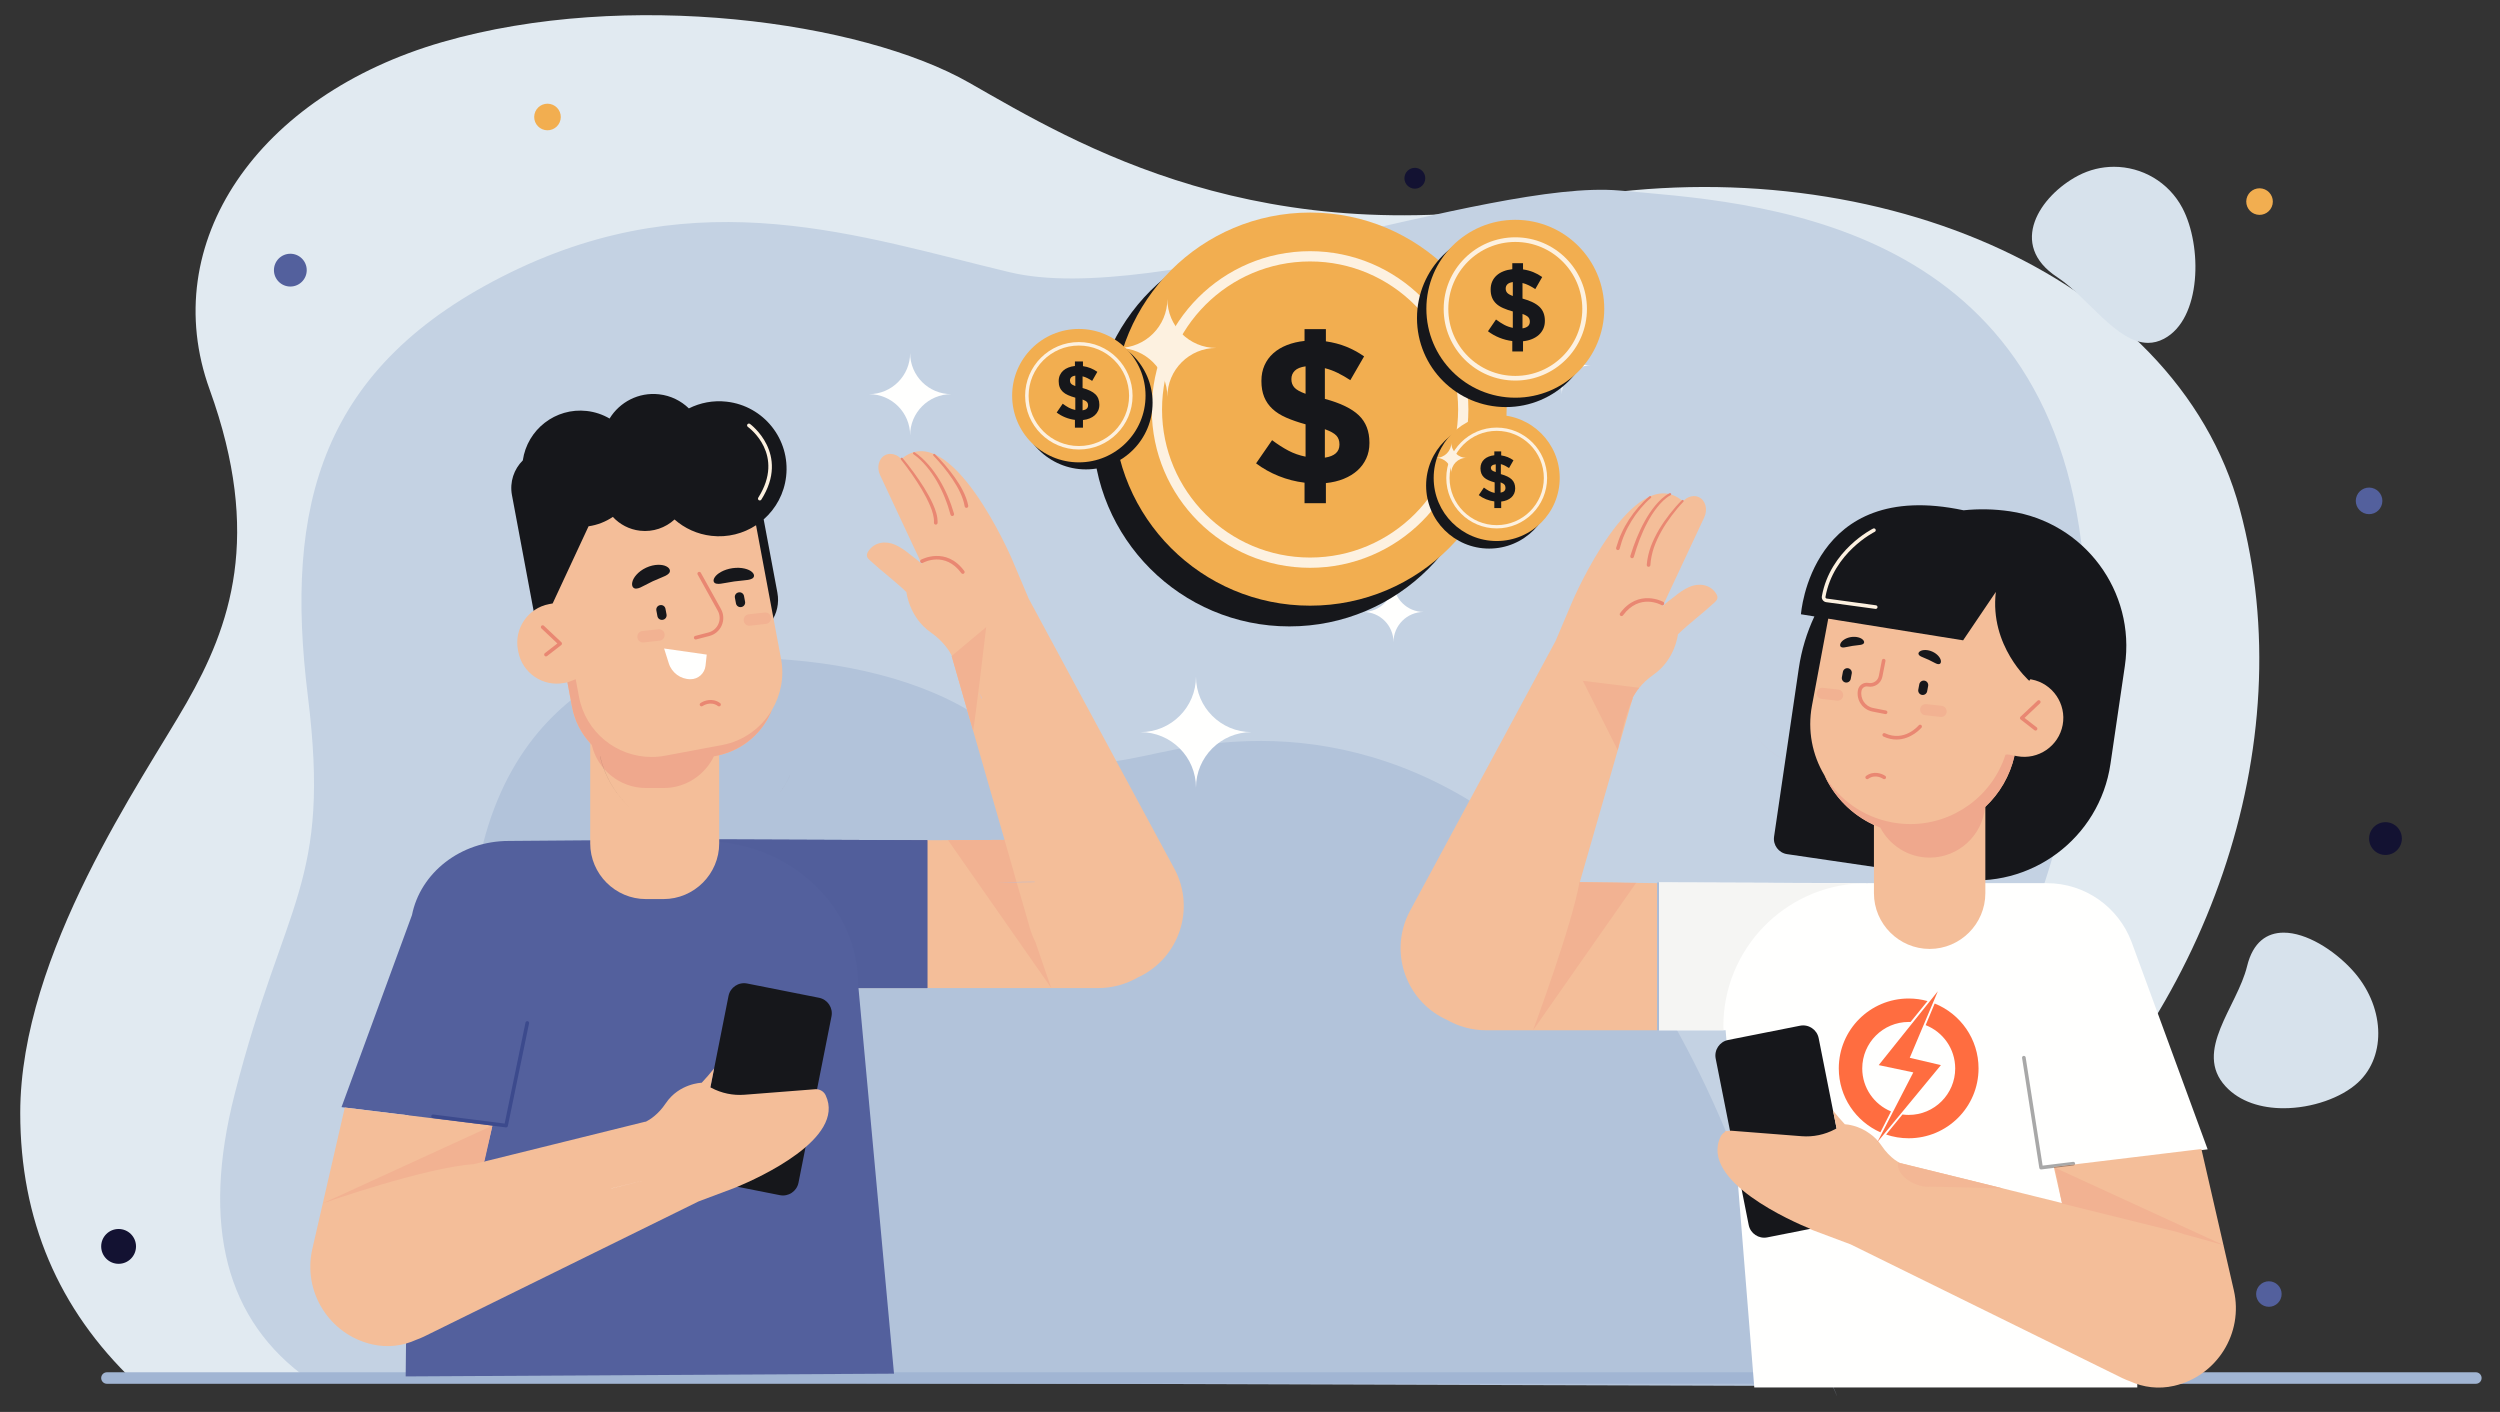 <?xml version="1.0" encoding="UTF-8"?>
<svg width="494px" height="279px" viewBox="0 0 494 279" version="1.1" xmlns="http://www.w3.org/2000/svg" xmlns:xlink="http://www.w3.org/1999/xlink">
    <rect x="0" y="0" width="494" height="279" fill="#333333" stroke="none"/>
    <!-- Generator: Sketch 64 (93537) - https://sketch.com -->
    <title>Rewards</title>
    <desc>Created with Sketch.</desc>
    <defs>
        <path d="M1.606,0.635 C0.86,0.612 0.598,0.604 0.599,0.604 C0.601,0.604 1.172,0.621 1.606,0.635 L1.606,0.635 Z" id="path-1"></path>
    </defs>
    <g id="Rewards" stroke="none" stroke-width="1" fill="none" fill-rule="evenodd">
        <g id="Group-4" transform="translate(4, 3)">
            <path d="M22.499,269.987 C7.5,255.677 0,237.988 0,216.921 C0,185.319 24.26,150.956 32.877,135.854 C41.495,120.753 47.902,102.95 37.423,73.966 C26.943,44.982 46.949,15.835 83.424,5.305 C119.9,-5.225 166.261,1.211 187.515,13.346 C208.77,25.481 245.183,47.598 304.693,36.539 C364.202,25.481 425.937,50.581 438.593,97.626 C451.249,144.672 431.648,197.792 394.725,230.865 C370.11,252.913 350.712,265.227 336.531,267.806 L22.499,269.987 Z" id="Path-3" fill="#E1EAF1"></path>
            <path d="M57.326,269.2 C41.097,257.739 36.269,239.132 42.842,213.378 C52.7,174.749 61.951,171.854 57.326,134.46 C52.7,97.067 59.699,69.587 97.077,51.297 C134.454,33.006 166.027,44.277 195.482,51.297 C224.937,58.316 290.169,32.863 315.953,35.145 C341.736,37.428 400.575,40.229 407.121,107.488 C413.666,174.748 370.744,227.89 358.665,248.888 C350.613,262.886 343.829,268.727 338.316,266.412 L57.326,269.2 Z" id="Path-4" stroke="#C4D2E3" fill="#C4D2E3"></path>
            <path d="M103.884,270.095 C92.568,223.729 87.704,192.447 89.294,176.25 C91.678,151.955 102.192,139.39 112.884,132.387 C123.576,125.383 166.791,122.962 190.272,139.217 C213.754,155.472 218.126,143.412 245.188,143.412 C272.249,143.412 310.595,157.797 336.96,220.39 C354.536,262.119 361.597,278.954 358.141,270.895 L103.884,270.095 Z" id="Path-5" fill="#B2C3DA"></path>
            <path d="M447.238,215.986 C442.856,215.986 438.598,214.729 435.778,211.673 C429.346,204.7 438.066,195.959 440.026,187.915 C441.191,183.132 443.962,181.29 447.256,181.29 C451.688,181.29 457.068,184.625 460.759,188.625 C467.192,195.598 467.715,205.579 461.928,210.918 C458.676,213.919 452.855,215.986 447.238,215.986" id="Fill-5" fill="#D7E2EC"></path>
            <path d="M420.462,64.751 C414.254,64.751 408.559,55.742 402.508,51.769 C392.668,45.309 399.133,35.668 406.597,31.728 C408.871,30.528 411.312,29.958 413.717,29.958 C419.203,29.958 424.505,32.92 427.244,38.109 C431.184,45.573 431.064,60.002 423.6,63.942 C422.538,64.503 421.493,64.751 420.462,64.751" id="Fill-6" fill="#D7E2EC"></path>
            <path d="M485.228,270.437 L17.132,270.437 C16.503,270.437 15.994,269.928 15.994,269.3 C15.994,268.671 16.503,268.161 17.132,268.161 L485.228,268.161 C485.856,268.161 486.366,268.671 486.366,269.3 C486.366,269.928 485.856,270.437 485.228,270.437" id="Fill-9" fill="#A1B5D3"></path>
            <path d="M470.61,162.702 C470.61,164.491 469.16,165.942 467.37,165.942 C465.581,165.942 464.13,164.491 464.13,162.702 C464.13,160.912 465.581,159.462 467.37,159.462 C469.16,159.462 470.61,160.912 470.61,162.702" id="Fill-10" fill="#131232"></path>
            <path d="M446.85,252.702 C446.85,254.093 445.722,255.222 444.33,255.222 C442.939,255.222 441.81,254.093 441.81,252.702 C441.81,251.31 442.939,250.182 444.33,250.182 C445.722,250.182 446.85,251.31 446.85,252.702" id="Fill-11" fill="#53609D"></path>
            <path d="M56.61,50.381 C56.61,52.171 55.16,53.621 53.37,53.621 C51.581,53.621 50.13,52.171 50.13,50.381 C50.13,48.592 51.581,47.141 53.37,47.141 C55.16,47.141 56.61,48.592 56.61,50.381" id="Fill-12" fill="#53609D"></path>
            <path d="M22.876,243.289 C22.876,245.19 21.336,246.73 19.435,246.73 C17.534,246.73 15.994,245.19 15.994,243.289 C15.994,241.389 17.534,239.848 19.435,239.848 C21.336,239.848 22.876,241.389 22.876,243.289" id="Fill-13" fill="#131232"></path>
            <path d="M445.055,37.382 C444.752,38.8 443.356,39.705 441.937,39.401 C440.518,39.099 439.614,37.703 439.917,36.284 C440.219,34.865 441.615,33.961 443.034,34.264 C444.453,34.567 445.358,35.963 445.055,37.382" id="Fill-18" fill="#F2AE50"></path>
            <path d="M106.753,20.667 C106.449,22.085 105.054,22.99 103.635,22.687 C102.216,22.384 101.312,20.988 101.615,19.57 C101.918,18.151 103.313,17.246 104.732,17.549 C106.151,17.852 107.056,19.248 106.753,20.667" id="Fill-19" fill="#F2AE50"></path>
            <path d="M466.7,96.522 C466.397,97.94 465.001,98.845 463.582,98.542 C462.163,98.239 461.258,96.843 461.561,95.425 C461.864,94.006 463.26,93.101 464.679,93.404 C466.098,93.707 467.003,95.103 466.7,96.522" id="Fill-20" fill="#53609D"></path>
            <path d="M277.589,32.654 C277.352,33.766 276.257,34.475 275.145,34.238 C274.032,34 273.322,32.906 273.56,31.793 C273.798,30.68 274.892,29.971 276.004,30.208 C277.118,30.446 277.827,31.541 277.589,32.654" id="Fill-21" fill="#131232"></path>
            <path d="M175.84,83.014 L175.84,83.014 C175.84,78.524 172.2,74.884 167.71,74.884 C172.2,74.884 175.84,71.243 175.84,66.754 C175.84,71.243 179.48,74.884 183.97,74.884 C179.48,74.884 175.84,78.524 175.84,83.014" id="Fill-34" fill="#FFFFFE"></path>
            <path d="M271.354,123.891 L271.354,123.891 C271.354,120.594 268.681,117.92 265.383,117.92 C268.681,117.92 271.354,115.246 271.354,111.949 C271.354,115.246 274.027,117.92 277.325,117.92 C274.027,117.92 271.354,120.594 271.354,123.891" id="Fill-35" fill="#FFFFFE"></path>
            <path d="M232.326,152.647 L232.326,152.647 C232.326,146.584 227.41,141.667 221.346,141.667 C227.41,141.667 232.326,136.752 232.326,130.688 C232.326,136.752 237.241,141.667 243.305,141.667 C237.241,141.667 232.326,146.584 232.326,152.647" id="Fill-36" fill="#FFFFFE"></path>
            <path d="M270.231,67.933 L270.231,67.933 C270.231,62.251 265.625,57.644 259.943,57.644 C265.625,57.644 270.231,53.037 270.231,47.355 C270.231,53.037 274.838,57.644 280.521,57.644 C274.838,57.644 270.231,62.251 270.231,67.933" id="Fill-37" fill="#FDF1E0"></path>
            <path d="M304.627,74.884 L304.627,74.884 C304.627,71.75 302.086,69.208 298.951,69.208 C302.086,69.208 304.627,66.667 304.627,63.533 C304.627,66.667 307.167,69.208 310.302,69.208 C307.167,69.208 304.627,71.75 304.627,74.884" id="Fill-38" fill="#FFFFFE"></path>
            <g id="Group-2" transform="translate(143.411, 172.348) scale(-1, 1) translate(-143.411, -172.348) translate(56.911, 74.848)">
                <path d="M35.416,88.119 L35.439,88.037 L45.864,51.772 L45.818,51.739 C46.288,50.821 47.502,48.853 49.989,47.118 C54.286,44.121 54.8,39.155 54.8,39.155 C57.094,36.934 59.68,35.039 62.023,32.87 C62.268,32.643 62.523,32.395 62.594,32.07 C62.674,31.707 62.505,31.335 62.298,31.028 C61.088,29.236 58.865,28.977 57.017,29.805 C55.934,30.289 54.967,30.979 54.059,31.737 C53.628,32.096 52.159,33.085 51.714,33.743 L60.005,16.038 C60.742,14.466 60.26,12.671 58.935,12.052 C58.272,11.74 57.519,11.781 56.84,12.094 C56.409,12.293 56.016,12.612 55.687,13.013 C55.713,12.882 55.727,12.806 55.727,12.806 C46.016,4.64 34.033,32.435 34.033,32.435 L30.632,40.46 L1.788,93.939 C-2.291,101.699 0.853,111.293 8.733,115.135 C8.846,115.192 8.961,115.24 9.075,115.292 C11.387,116.627 14.069,117.394 16.93,117.394 L73.695,117.394 L85.927,88.323 L35.416,88.119" id="Fill-71" fill="#F4BE99"></path>
                <path d="M26.169,117.394 C26.169,117.394 27.587,113.453 29.305,108.313 C29.715,107.515 30.063,106.671 30.339,105.78 L32.336,98.836 C32.863,97.089 33.359,95.376 33.788,93.782 L35.416,88.119 L44.36,88.155 C45.011,88.161 45.733,88.163 46.558,88.163 L46.584,88.164 L26.169,117.394" id="Fill-77" fill="#F2B292"></path>
                <path d="M43.658,35.552 C43.584,35.552 43.509,35.529 43.445,35.482 C43.285,35.364 43.251,35.138 43.369,34.978 C46.992,30.064 51.863,32.72 51.91,32.746 C52.084,32.844 52.145,33.063 52.048,33.236 C51.951,33.409 51.732,33.471 51.558,33.375 C51.381,33.276 47.188,31.013 43.948,35.406 C43.878,35.501 43.769,35.552 43.658,35.552" id="Fill-79" fill="#E98772"></path>
                <path d="M55.893,12.943 C54.396,14.829 53.003,16.812 51.769,18.874 C51.154,19.907 50.598,20.972 50.132,22.065 C49.672,23.15 49.301,24.317 49.36,25.417 L49.361,25.439 C49.372,25.637 49.22,25.807 49.022,25.818 C48.823,25.829 48.654,25.676 48.642,25.478 L48.642,25.469 C48.603,24.13 49.044,22.934 49.536,21.81 C50.043,20.686 50.633,19.612 51.277,18.577 C52.573,16.508 54.01,14.546 55.562,12.669 C55.638,12.578 55.773,12.565 55.864,12.64 C55.954,12.715 55.968,12.848 55.895,12.939 L55.893,12.943" id="Fill-80" fill="#E98772"></path>
                <path d="M53.389,11.916 C52.439,12.57 51.586,13.436 50.824,14.335 C50.06,15.245 49.389,16.23 48.785,17.254 C48.194,18.285 47.672,19.357 47.228,20.461 C46.993,21.008 46.818,21.579 46.609,22.134 L46.093,23.844 L46.086,23.865 C46.029,24.055 45.828,24.163 45.638,24.105 C45.448,24.047 45.34,23.847 45.397,23.656 L45.399,23.65 L45.961,21.912 C46.184,21.345 46.375,20.766 46.626,20.211 C47.103,19.09 47.657,18.002 48.284,16.956 C48.923,15.918 49.629,14.92 50.433,14.001 C51.244,13.085 52.107,12.228 53.157,11.534 C53.26,11.466 53.399,11.494 53.466,11.597 C53.534,11.699 53.507,11.836 53.407,11.904 L53.389,11.916" id="Fill-81" fill="#E98772"></path>
                <path d="M49.464,12.193 C48.086,13.636 46.803,15.194 45.694,16.851 C45.147,17.683 44.62,18.533 44.208,19.429 C43.792,20.321 43.448,21.249 43.298,22.195 L43.297,22.204 C43.266,22.4 43.082,22.534 42.886,22.503 C42.689,22.471 42.555,22.287 42.586,22.09 L42.588,22.082 C42.78,21.036 43.172,20.067 43.627,19.146 C44.083,18.221 44.644,17.364 45.223,16.528 C46.4,14.864 47.728,13.33 49.169,11.893 C49.251,11.812 49.384,11.812 49.466,11.894 C49.546,11.974 49.547,12.105 49.469,12.187 L49.464,12.193" id="Fill-82" fill="#E98772"></path>
                <path d="M166.429,140.922 L152.504,102.965 C150.847,94.637 142.924,88.323 133.391,88.323 L94.495,88.013 L50.673,88.181 L50.673,117.394 L64.273,117.394 L57.255,193.589 L153.75,194.134 L153.209,142.539 L166.429,140.922" id="Fill-83" fill="#53609D"></path>
                <path d="M64.273,117.394 L50.673,117.394 L50.673,88.181 L91.797,88.024 L91.797,88.494 C76.364,90.012 64.345,102.022 64.345,116.623 L64.273,117.394" id="Fill-84" fill="#515E9B"></path>
                <path d="M41.638,66.461 C41.441,66.46 39.039,46.064 39.039,46.064 L45.82,51.736 C45.82,51.736 45.819,51.737 45.818,51.739 L45.864,51.772 C45.864,51.772 45.861,51.783 45.854,51.803 C45.854,51.806 45.853,51.809 45.852,51.811 L45.851,51.816 C45.851,51.819 45.849,51.821 45.849,51.824 C45.848,51.827 45.847,51.831 45.846,51.834 L45.845,51.837 C45.844,51.839 45.844,51.84 45.843,51.842 C45.843,51.844 45.843,51.845 45.842,51.847 L45.841,51.852 L41.643,66.455 C41.642,66.459 41.64,66.461 41.638,66.461" id="Fill-86" fill="#F2B292"></path>
                <path d="M96.479,151.827 L89.955,118.946 C89.621,117.262 87.969,116.157 86.285,116.491 L72.061,119.314 C70.377,119.648 69.272,121.299 69.606,122.984 L76.13,155.864 C76.464,157.549 78.115,158.654 79.8,158.319 L88.201,156.653 L94.024,155.497 C95.708,155.163 96.814,153.511 96.479,151.827" id="Fill-87" fill="#16171B"></path>
                <path d="M172.192,168.932 L165.778,141.001 L136.615,144.57 L138.216,151.675 L138.068,151.638 L106.366,143.789 L106.339,143.828 C105.464,143.39 103.82,142.344 102.374,140.185 C99.716,136.212 95.251,136.102 95.251,136.102 C94.391,135.201 93.59,134.238 92.797,133.266 L93.539,137.01 L93.353,137.108 C91.338,138.176 89.064,138.65 86.791,138.472 C82.583,138.144 75.708,137.607 72.851,137.384 C71.979,137.316 71.141,137.78 70.766,138.57 C66.685,147.146 84.204,154.993 88.202,156.653 L88.201,156.653 L88.342,156.71 L88.506,156.777 L88.658,156.839 L88.785,156.89 L88.905,156.937 L88.951,156.955 L89.01,156.979 L95.866,159.549 L150.143,186.265 C150.647,186.506 151.157,186.717 151.672,186.9 C154.304,188.105 157.332,188.498 160.372,187.799 C168.846,185.853 174.138,177.406 172.192,168.932" id="Fill-88" fill="#F4BE99"></path>
                <path d="M138.216,151.675 L138.068,151.638 C137.199,147.81 137.602,149.023 136.945,146.035 L138.216,151.675" id="Fill-90" fill="#62639D"></path>
                <path d="M170.124,159.927 C169.992,159.881 149.966,152.851 140.348,152.202 L138.068,151.638 L138.216,151.675 L136.945,146.035 C136.857,145.635 136.75,145.16 136.619,144.588 L136.646,144.585 L170.125,159.927 L170.124,159.927" id="Fill-91" fill="#F2B292"></path>
                <path d="M133.907,144.93 C133.739,144.93 133.59,144.812 133.555,144.643 L129.368,124.362 C129.327,124.167 129.453,123.977 129.647,123.937 C129.673,123.931 129.698,123.928 129.723,123.928 C129.887,123.928 130.038,124.047 130.073,124.216 L134.193,144.171 L148.294,142.376 C148.311,142.374 148.327,142.372 148.343,142.372 C148.519,142.372 148.674,142.507 148.697,142.688 C148.722,142.885 148.582,143.065 148.386,143.091 L140.408,144.106 L136.615,144.57 L136.618,144.588 L133.953,144.927 L133.907,144.93" id="Fill-92" fill="#3C4A8D"></path>
                <path d="M130.605,13.127 C129.718,7.012 124.138,2.662 117.955,3.361 C116.314,3.546 114.797,4.075 113.458,4.858 C111.468,1.602 107.722,-0.392 103.682,0.065 C101.372,0.326 99.339,1.352 97.789,2.852 C95.558,1.734 92.993,1.221 90.329,1.522 C83.006,2.35 77.742,8.956 78.57,16.278 C78.957,19.702 80.612,22.672 83.009,24.783 L80.298,39.268 C79.519,43.426 82.26,47.428 86.417,48.207 L118.546,54.221 C122.704,55 126.707,52.26 127.485,48.102 L132.749,19.984 C133.234,17.389 132.349,14.854 130.605,13.127" id="Fill-100" fill="#16171B"></path>
                <path d="M83.776,21.047 C83.657,21.047 83.541,20.988 83.471,20.879 C77.733,11.797 85.637,5.974 85.718,5.916 C85.88,5.799 86.104,5.838 86.22,5.998 C86.336,6.16 86.299,6.384 86.138,6.501 C85.832,6.721 78.709,11.995 84.081,20.495 C84.186,20.663 84.137,20.886 83.969,20.992 C83.909,21.029 83.842,21.047 83.776,21.047" id="Fill-101" fill="#FDF1E0"></path>
                <path d="M125.408,41.523 L124.705,41.392 L117.612,26.147 C115.868,25.895 114.232,25.251 112.814,24.292 C111.453,25.765 109.582,26.78 107.433,27.023 C104.847,27.316 102.403,26.431 100.621,24.803 C98.645,26.542 96.14,27.718 93.326,28.036 C90.108,28.401 87.03,27.586 84.518,25.939 L79.578,52.33 C78.895,55.975 79.644,59.55 81.408,62.502 C83.164,66.844 86.94,70.255 91.797,71.373 L91.797,88.801 C91.797,94.856 96.751,99.809 102.805,99.809 L106.277,99.809 C112.33,99.809 117.284,94.856 117.284,88.801 L117.284,69.012 C119.07,67.051 120.361,64.596 120.885,61.798 L121.787,56.979 L122.49,57.111 C126.661,57.891 130.711,55.118 131.492,50.947 L131.571,50.525 C132.351,46.354 129.578,42.304 125.408,41.523" id="Fill-102" fill="#F4BE99"></path>
                <path d="M106.271,77.862 L102.754,77.862 C98.401,77.862 94.626,75.293 92.845,71.601 L92.398,71.517 C92.196,71.48 91.995,71.438 91.797,71.392 L91.797,71.373 C86.949,70.257 83.178,66.858 81.418,62.527 C81.415,62.518 81.411,62.511 81.408,62.502 C83.482,65.971 86.964,68.576 91.25,69.378 L102.461,71.477 C103.37,71.647 104.274,71.729 105.166,71.729 C112.059,71.729 118.196,66.828 119.51,59.806 L120.154,56.368 L121.787,56.979 L120.885,61.798 C120.361,64.596 119.07,67.051 117.284,69.012 L117.284,69.027 C117.184,69.137 117.082,69.245 116.979,69.352 C115.84,74.211 111.466,77.862 106.271,77.862" id="Fill-104" fill="#EFA88D"></path>
                <path d="M126.025,51.86 C125.947,51.86 125.869,51.835 125.804,51.784 L123.003,49.61 C122.919,49.546 122.869,49.448 122.864,49.342 C122.858,49.238 122.9,49.136 122.976,49.063 L126.431,45.803 C126.575,45.667 126.805,45.673 126.939,45.817 C127.076,45.962 127.07,46.19 126.925,46.326 L123.776,49.299 L126.246,51.215 C126.402,51.338 126.431,51.564 126.309,51.721 C126.239,51.812 126.131,51.86 126.025,51.86" id="Fill-105" fill="#E98772"></path>
                <path d="M108.21,38.463 C107.669,38.447 107.112,38.12 106.556,37.834 C106.002,37.534 105.438,37.247 104.94,37.015 C104.439,36.782 103.857,36.534 103.271,36.303 C102.695,36.06 102.083,35.842 101.729,35.441 C101.385,35.061 101.453,34.46 102.258,34.058 C103.025,33.659 104.586,33.564 106.241,34.33 C107.891,35.104 108.802,36.352 108.97,37.187 C109.16,38.053 108.728,38.484 108.21,38.463" id="Fill-106" fill="#16171B"></path>
                <path d="M85.301,36.489 C85.767,36.746 86.411,36.781 87.033,36.847 C87.66,36.901 88.29,36.969 88.834,37.046 C89.38,37.122 90.005,37.228 90.622,37.349 C91.238,37.457 91.871,37.6 92.381,37.48 C92.874,37.37 93.133,36.893 92.662,36.196 C92.224,35.521 90.95,34.675 89.144,34.418 C87.339,34.169 85.911,34.637 85.328,35.169 C84.712,35.714 84.85,36.246 85.301,36.489" id="Fill-107" fill="#16171B"></path>
                <path d="M102.914,44.618 L102.963,44.627 C103.445,44.717 103.912,44.397 104.003,43.915 L104.216,42.775 C104.307,42.293 103.986,41.825 103.505,41.735 L103.456,41.726 C102.974,41.636 102.506,41.956 102.416,42.438 L102.202,43.578 C102.112,44.06 102.433,44.528 102.914,44.618" id="Fill-108" fill="#16171B"></path>
                <path d="M87.395,42.096 L87.444,42.105 C87.925,42.195 88.393,41.875 88.483,41.394 L88.696,40.253 C88.787,39.772 88.467,39.304 87.985,39.214 L87.936,39.204 C87.455,39.114 86.987,39.434 86.896,39.916 L86.683,41.057 C86.593,41.538 86.914,42.006 87.395,42.096" id="Fill-109" fill="#16171B"></path>
                <path d="M106.864,49.109 C106.823,49.109 106.782,49.107 106.741,49.103 L103.554,48.744 C102.952,48.676 102.513,48.127 102.581,47.524 L102.588,47.463 C102.651,46.901 103.132,46.483 103.685,46.483 C103.726,46.483 103.767,46.486 103.808,46.49 L106.994,46.848 C107.597,46.916 108.036,47.465 107.967,48.068 L107.96,48.129 C107.897,48.691 107.416,49.109 106.864,49.109" id="Fill-110" fill="#F2B292"></path>
                <path d="M85.851,45.799 C85.81,45.799 85.769,45.797 85.728,45.792 L82.542,45.434 C81.939,45.366 81.501,44.817 81.569,44.215 L81.575,44.153 C81.639,43.592 82.119,43.173 82.672,43.173 C82.713,43.173 82.754,43.175 82.795,43.18 L85.981,43.538 C86.585,43.606 87.022,44.156 86.954,44.758 L86.948,44.819 C86.884,45.381 86.403,45.799 85.851,45.799" id="Fill-111" fill="#F2B292"></path>
                <path d="M91.827,61.734 C91.716,61.734 91.607,61.683 91.536,61.586 C91.419,61.426 91.454,61.2 91.615,61.083 C93.124,59.98 94.814,60.599 95.496,61.079 C95.659,61.194 95.698,61.417 95.585,61.58 C95.47,61.742 95.246,61.78 95.084,61.669 C95.019,61.624 93.502,60.595 92.039,61.665 C91.975,61.711 91.9,61.734 91.827,61.734" id="Fill-112" fill="#E98772"></path>
                <path d="M94.262,51.5 L102.682,50.296 L101.76,53.222 C101.169,55.094 99.433,56.368 97.47,56.368 C95.943,56.368 94.66,55.216 94.498,53.697 L94.262,51.5" id="Fill-113" fill="#FFFFFE"></path>
                <path d="M96.439,48.514 L96.348,48.503 L93.737,47.823 C92.63,47.535 91.737,46.766 91.286,45.715 C90.836,44.663 90.896,43.486 91.451,42.487 L95.427,35.33 C95.525,35.155 95.744,35.094 95.917,35.19 C96.091,35.287 96.153,35.506 96.057,35.68 L92.081,42.836 C91.634,43.64 91.587,44.586 91.949,45.431 C92.311,46.277 93.029,46.895 93.919,47.126 L96.529,47.806 C96.722,47.856 96.837,48.053 96.786,48.245 C96.745,48.407 96.599,48.514 96.439,48.514" id="Fill-114" fill="#E98772"></path>
            </g>
            <g id="Group-74" transform="translate(284, 193.594)">
                <mask id="mask-2" fill="white">
                    <use xlink:href="#path-1"></use>
                </mask>
                <g id="Clip-73"></g>
                <polygon id="Fill-72" fill="#F2B292" mask="url(#mask-2)" points="0.598 0.635 1.606 0.635 1.606 0.604 0.598 0.604"></polygon>
            </g>
            <path d="M286.081,194.242 C285.915,194.238 285.775,194.233 285.642,194.23 C285.889,194.237 286.081,194.242 286.081,194.242" id="Fill-75" fill="#F2B292"></path>
            <path d="M304.271,165.003 L295.327,164.967 L295.351,164.885 C299.445,164.889 300.932,164.975 304.271,165.003" id="Fill-76" fill="#BBBAD2"></path>
            <polyline id="Fill-78" fill="#F2B292" points="285.616 194.229 285.606 194.229 285.616 194.229"></polyline>
            <path d="M301.554,143.304 L305.752,128.701 C305.424,129.842 301.694,142.819 301.556,143.3 C301.555,143.302 301.555,143.303 301.554,143.304" id="Fill-85" fill="#CAC4D8"></path>
            <path d="M430.036,236.776 C430.036,236.776 430.036,236.776 430.035,236.776 L430.036,236.776" id="Fill-89" fill="#FDEAE6"></path>
            <polyline id="Fill-93" fill="#A4816D" points="396.558 221.433 396.526 221.418 400.32 220.954 396.558 221.433"></polyline>
            <path d="M396.53,221.436 C396.529,221.43 396.527,221.425 396.526,221.418 L396.558,221.433 L396.53,221.436" id="Fill-94" fill="#A37A69"></path>
            <path d="M430.321,238.217 C430.316,238.188 430.297,238.097 430.264,237.931 C430.291,238.068 430.313,238.178 430.321,238.217" id="Fill-95" fill="#F2B292"></path>
            <path d="M430.04,236.794 L430.04,236.794 C430.038,236.788 430.038,236.782 430.036,236.776 C430.036,236.778 430.038,236.784 430.04,236.794" id="Fill-96" fill="#FDEAE6"></path>
            <path d="M430.188,237.545 C430.148,237.345 430.101,237.107 430.04,236.794 C430.056,236.877 430.123,237.216 430.188,237.545" id="Fill-97" fill="#F2B292"></path>
            <path d="M430.036,236.776 C430.036,236.776 430.036,236.776 430.036,236.776 L430.036,236.776" id="Fill-98" fill="#FDEAE6"></path>
            <path d="M430.264,237.931 C430.244,237.826 430.22,237.707 430.195,237.583 C430.223,237.723 430.246,237.841 430.264,237.931" id="Fill-99" fill="#F2B292"></path>
            <path d="M351.709,148.241 C346.857,147.126 343.09,143.709 341.329,139.376 C343.09,143.706 346.86,147.106 351.709,148.222 L351.709,148.241 M377.195,145.876 L377.195,145.861 C378.981,143.899 380.273,141.445 380.796,138.646 L381.698,133.827 L380.796,138.646 C380.272,141.448 378.985,143.913 377.195,145.876" id="Fill-103" fill="#D0B8C9"></path>
            <g id="Group" transform="translate(354.812, 182.932) scale(-1, 1) translate(-354.812, -182.932) translate(271.812, 94.432)">
                <path d="M163.267,82.697 L134.424,29.216 L131.022,21.192 C131.022,21.192 119.04,-6.604 109.328,1.563 C109.328,1.563 109.343,1.64 109.368,1.769 C109.039,1.369 108.646,1.05 108.215,0.851 C107.535,0.537 106.783,0.498 106.121,0.808 C104.795,1.429 104.313,3.223 105.05,4.795 L113.341,22.499 C112.896,21.841 111.427,20.854 110.996,20.494 C110.089,19.736 109.121,19.046 108.038,18.561 C106.189,17.734 103.967,17.992 102.757,19.784 C102.55,20.093 102.381,20.463 102.461,20.826 C102.533,21.152 102.787,21.4 103.032,21.626 C105.375,23.796 107.961,25.691 110.255,27.912 C110.255,27.912 110.769,32.878 115.066,35.875 C117.553,37.609 118.767,39.578 119.236,40.495 L119.191,40.529 L129.639,76.876 L114.381,77.08 L114.381,106.151 L148.125,106.151 C150.99,106.151 153.674,105.382 155.989,104.044 C156.1,103.993 156.212,103.946 156.323,103.893 C164.202,100.051 167.346,90.456 163.267,82.697" id="Fill-115" fill="#F4BE99"></path>
                <path d="M138.886,106.151 L138.886,106.151 L118.517,77.024 L118.534,77.024 C120.071,77.024 121.221,77.003 122.215,76.975 L129.639,76.876 L129.616,76.793 C129.643,76.793 129.67,76.793 129.698,76.793 C131.045,85.056 138.886,106.151 138.886,106.151 M139.091,106.145 C139.12,106.144 139.148,106.143 139.176,106.142 C139.146,106.143 139.117,106.144 139.091,106.145 M139.353,106.137 C139.38,106.136 139.407,106.135 139.433,106.135 C139.406,106.135 139.379,106.136 139.353,106.137 M139.469,106.133 C139.505,106.133 139.539,106.131 139.572,106.13 C139.538,106.131 139.503,106.133 139.469,106.133 M139.583,106.13 C140.162,106.112 140.373,106.106 140.373,106.106 C140.373,106.106 139.97,106.118 139.583,106.13" id="Fill-117" fill="#F2B292"></path>
                <path d="M121.397,24.309 C121.287,24.309 121.177,24.258 121.107,24.163 C117.867,19.769 113.673,22.033 113.497,22.132 C113.323,22.228 113.105,22.167 113.007,21.993 C112.91,21.82 112.972,21.601 113.145,21.504 C113.194,21.476 118.064,18.823 121.686,23.735 C121.804,23.895 121.77,24.121 121.61,24.238 C121.546,24.286 121.471,24.309 121.397,24.309" id="Fill-118" fill="#E98772"></path>
                <path d="M109.479,1.41 C110.353,2.283 111.147,3.209 111.904,4.175 C112.656,5.142 113.36,6.149 113.99,7.205 C114.611,8.267 115.164,9.374 115.604,10.535 C116.02,11.703 116.315,12.923 116.414,14.181 C116.429,14.38 116.28,14.554 116.083,14.569 C115.884,14.585 115.711,14.436 115.696,14.238 L115.695,14.233 L115.694,14.217 C115.625,13.045 115.371,11.882 114.994,10.752 C114.593,9.629 114.079,8.543 113.493,7.494 C112.899,6.449 112.226,5.446 111.505,4.479 C110.782,3.517 110.008,2.579 109.178,1.716 L109.173,1.711 C109.091,1.625 109.093,1.489 109.178,1.407 C109.263,1.326 109.396,1.328 109.479,1.41" id="Fill-119" fill="#E98772"></path>
                <path d="M111.913,0.025 C113.087,0.632 113.948,1.536 114.753,2.486 C115.543,3.446 116.231,4.484 116.822,5.571 C117.433,6.648 117.937,7.777 118.417,8.915 L119.072,10.645 L119.654,12.401 C119.716,12.59 119.614,12.793 119.425,12.856 C119.237,12.918 119.033,12.816 118.97,12.628 L118.969,12.623 L118.964,12.607 L118.424,10.868 L117.811,9.155 C117.361,8.03 116.887,6.913 116.31,5.85 C115.752,4.777 115.1,3.754 114.353,2.812 C113.61,1.886 112.738,0.977 111.739,0.437 L111.705,0.419 C111.597,0.36 111.557,0.225 111.615,0.117 C111.672,0.01 111.806,-0.031 111.913,0.025" id="Fill-120" fill="#E98772"></path>
                <path d="M115.869,0.635 C116.676,1.287 117.391,2.009 118.067,2.778 C118.741,3.545 119.362,4.361 119.916,5.222 C120.475,6.078 120.98,6.974 121.398,7.912 C121.84,8.84 122.164,9.818 122.46,10.804 C122.518,10.995 122.41,11.195 122.219,11.252 C122.029,11.309 121.828,11.201 121.77,11.011 L121.769,11.005 L121.764,10.986 C121.502,10.033 121.215,9.08 120.809,8.173 C120.426,7.256 119.958,6.374 119.435,5.527 C118.917,4.676 118.331,3.865 117.691,3.1 C117.054,2.335 116.358,1.601 115.61,0.966 L115.601,0.958 C115.513,0.883 115.501,0.75 115.576,0.662 C115.65,0.575 115.78,0.563 115.869,0.635" id="Fill-121" fill="#E98772"></path>
                <path d="M122.146,50.808 C122.146,50.808 120.872,44.475 119.253,40.745 L119.191,40.529 L119.236,40.495 C119.091,40.211 118.874,39.826 118.569,39.377 C118.348,39.006 118.124,38.7 117.898,38.479 C117.896,38.477 117.895,38.476 117.893,38.474 L129.039,37.098 L122.146,50.808" id="Fill-123" fill="#F2B292"></path>
                <path d="M73.101,77.08 L73.103,77.092 C72.931,77.088 72.761,77.08 72.587,77.08 L37.368,77.08 C29.721,77.08 23.199,81.881 20.642,88.632 L20.639,88.631 L20.585,88.777 L5.58,129.679 L19.486,131.38 L19.486,176.725 L95.166,176.725 L100.826,106.151 L113.991,106.151 L113.991,76.937 L73.101,77.08" id="Fill-124" fill="#FFFFFE"></path>
                <polyline id="Fill-125" fill="#AABBD6" points="114.381 106.151 101.217 106.151 113.991 106.151 113.991 76.939 114.381 76.937 114.381 106.151"></polyline>
                <path d="M113.991,106.151 L101.217,106.151 L101.279,105.38 C101.279,90.151 89.249,77.738 74.175,77.11 L74.174,77.105 L113.991,76.939 L113.991,106.151" id="Fill-126" fill="#F5F5F3"></path>
                <path d="M100.338,108.07 L86.115,105.248 C84.431,104.914 82.779,106.019 82.444,107.703 L75.921,140.583 C75.586,142.268 76.691,143.92 78.375,144.254 L84.198,145.409 L92.6,147.076 C94.284,147.41 95.936,146.305 96.27,144.621 L102.794,111.741 C103.127,110.057 102.023,108.405 100.338,108.07" id="Fill-127" fill="#16171B"></path>
                <path d="M101.829,127.182 C101.652,126.809 101.371,126.513 101.033,126.307 C100.973,126.218 100.923,126.128 100.858,126.038 C100.858,126.038 100.73,126.054 100.517,126.082 C100.271,126.009 100.009,125.975 99.743,125.995 C96.887,126.218 90.012,126.755 85.804,127.083 C83.531,127.261 81.257,126.788 79.241,125.72 L78.905,125.541 L79.603,122.024 C78.851,122.946 78.087,123.857 77.276,124.718 C76.865,124.741 74.518,124.948 72.323,126.586 C71.509,127.159 70.707,127.921 70.025,128.941 C69.168,130.222 68.243,131.106 67.448,131.709 C66.983,132.045 66.569,132.283 66.256,132.44 L66.229,132.401 L34.524,140.25 L34.379,140.286 L35.988,133.148 L6.817,129.613 L0.403,157.544 C-1.543,166.018 3.749,174.465 12.222,176.411 C15.262,177.109 18.291,176.717 20.923,175.512 C21.438,175.329 21.947,175.118 22.451,174.877 L76.115,148.462 L83.389,145.735 C83.389,145.735 83.684,145.623 84.198,145.409 L84.091,145.388 C87.411,144.036 106.021,135.992 101.829,127.182" id="Fill-128" fill="#F4BE99"></path>
                <path d="M2.449,148.633 L2.456,148.601 L35.742,133.315 L35.786,133.321 C34.797,137.632 34.985,137.378 34.329,140.394 L11.486,146.05 C11.039,146.17 10.605,146.314 10.18,146.469 C6.211,147.522 3.188,148.412 2.449,148.633" id="Fill-131" fill="#F2B292"></path>
                <path d="M38.492,133.652 L38.448,133.649 L35.944,133.341 L35.988,133.148 L31.793,132.639 C31.772,132.585 31.763,132.525 31.771,132.463 C31.793,132.281 31.95,132.147 32.126,132.147 C32.141,132.147 32.157,132.148 32.172,132.15 L38.19,132.892 L41.541,111.512 C41.569,111.333 41.723,111.209 41.899,111.209 C41.917,111.209 41.935,111.21 41.953,111.212 C42.149,111.243 42.283,111.427 42.252,111.623 L38.848,133.348 C38.82,133.525 38.667,133.652 38.492,133.652" id="Fill-134" fill="#A8A8A8"></path>
                <path d="M35.944,133.341 L35.786,133.321 C35.788,133.312 35.79,133.302 35.792,133.292 L35.742,133.315 L32.084,132.864 C31.949,132.848 31.84,132.758 31.793,132.639 L35.988,133.148 L35.944,133.341" id="Fill-135" fill="#A4816D"></path>
                <path d="M46.032,137.401 L52.848,135.714 L66.747,132.32 C67.21,134.804 63.515,137.078 60.84,137.078 C60.653,137.078 60.47,137.067 60.295,137.044 L46.032,137.401" id="Fill-138" fill="#F3B795"></path>
                <path d="M91.255,67.883 L86.369,34.626 C85.834,30.983 84.775,27.547 83.291,24.375 L85.943,23.949 C85.943,23.949 84.081,-3.044 53.807,3.401 C50.825,3.093 47.757,3.144 44.656,3.6 C29.948,5.761 19.777,19.435 21.938,34.143 L24.786,53.529 C26.947,68.236 40.621,78.407 55.329,76.246 L88.679,71.346 C90.347,71.1 91.5,69.55 91.255,67.883" id="Fill-139" fill="#16171B"></path>
                <path d="M71.172,22.89 C70.995,22.89 70.841,22.759 70.815,22.579 C70.789,22.382 70.926,22.201 71.123,22.173 L80.859,20.843 C80.936,20.833 81.008,20.791 81.054,20.726 C81.08,20.691 81.12,20.617 81.103,20.521 C79.529,11.746 71.445,7.697 71.364,7.657 C71.185,7.57 71.111,7.354 71.198,7.176 C71.286,6.997 71.503,6.923 71.68,7.011 C71.764,7.052 80.172,11.251 81.812,20.393 C81.859,20.66 81.797,20.928 81.636,21.149 C81.475,21.372 81.227,21.52 80.956,21.558 L71.221,22.887 L71.172,22.89" id="Fill-140" fill="#FDF1E0"></path>
                <path d="M80.55,24.815 L53.901,29.097 L47.433,19.531 C48.703,30.204 40.834,37.098 40.834,37.098 C40.834,37.098 40.753,36.988 40.613,36.786 L40.392,36.827 C36.222,37.607 33.449,41.659 34.229,45.828 C35.01,49.999 39.06,52.772 43.231,51.991 L43.74,51.896 C44.651,55.895 46.705,59.359 49.507,61.99 L49.507,79.069 C49.507,85.123 54.461,90.077 60.514,90.077 C66.569,90.077 71.522,85.123 71.522,79.069 L71.522,65.581 C75.906,63.563 79.339,60.039 81.299,55.777 L81.311,55.758 C83.693,51.767 84.69,46.928 83.767,42.001 L80.55,24.815" id="Fill-141" fill="#F4BE99"></path>
                <path d="M60.514,72.033 C54.803,72.033 50.076,67.622 49.559,62.039 C49.541,62.023 49.524,62.007 49.507,61.991 L49.507,61.99 C46.733,59.384 44.691,55.962 43.767,52.012 C43.866,51.87 44.707,51.653 45.2,51.653 C45.389,51.653 45.526,51.685 45.552,51.765 C48.197,59.913 55.834,65.404 64.321,65.404 C65.526,65.404 66.75,65.293 67.979,65.062 C73.769,63.978 78.491,60.469 81.296,55.783 C80.59,57.318 79.692,58.758 78.627,60.065 C76.461,62.723 73.605,64.835 70.265,66.102 C68.421,69.617 64.739,72.033 60.514,72.033" id="Fill-143" fill="#EFA88D"></path>
                <path d="M39.586,46.931 C39.479,46.931 39.373,46.884 39.302,46.792 C39.18,46.635 39.208,46.409 39.365,46.287 L41.76,44.429 L38.703,41.546 C38.559,41.41 38.552,41.181 38.689,41.037 C38.826,40.893 39.053,40.886 39.198,41.022 L42.559,44.195 C42.635,44.267 42.676,44.369 42.672,44.473 C42.666,44.578 42.616,44.676 42.533,44.74 L39.807,46.856 C39.741,46.907 39.663,46.931 39.586,46.931" id="Fill-144" fill="#E98772"></path>
                <path d="M58.76,33.806 C59.081,33.797 59.412,33.602 59.742,33.433 C60.071,33.255 60.406,33.084 60.701,32.946 C60.998,32.808 61.344,32.661 61.692,32.523 C62.034,32.379 62.398,32.25 62.607,32.012 C62.812,31.786 62.771,31.43 62.293,31.191 C61.838,30.954 60.911,30.898 59.928,31.353 C58.95,31.812 58.408,32.553 58.308,33.049 C58.197,33.562 58.452,33.818 58.76,33.806" id="Fill-145" fill="#16171B"></path>
                <path d="M77.86,30.484 C77.549,30.563 77.177,30.468 76.813,30.396 C76.448,30.317 76.079,30.245 75.756,30.195 C75.433,30.144 75.06,30.098 74.687,30.062 C74.319,30.018 73.934,29.995 73.667,29.824 C73.408,29.663 73.348,29.309 73.741,28.948 C74.113,28.594 74.988,28.284 76.058,28.45 C77.127,28.62 77.851,29.183 78.084,29.631 C78.334,30.094 78.159,30.411 77.86,30.484" id="Fill-146" fill="#16171B"></path>
                <path d="M67.07,48.702 C64.116,48.702 62.145,46.385 62.121,46.355 C61.994,46.202 62.015,45.975 62.167,45.848 C62.32,45.722 62.547,45.741 62.674,45.894 C62.789,46.031 65.52,49.222 69.337,47.46 C69.518,47.375 69.732,47.455 69.815,47.635 C69.899,47.816 69.82,48.03 69.639,48.113 C68.724,48.535 67.861,48.702 67.07,48.702" id="Fill-147" fill="#E98772"></path>
                <path d="M69.219,43.677 C69.05,43.677 68.899,43.558 68.866,43.387 C68.827,43.192 68.955,43.002 69.15,42.964 L71.681,42.466 C73.255,42.155 74.283,40.624 73.973,39.051 C73.862,38.482 73.308,38.113 72.74,38.223 C71.409,38.483 70.115,37.615 69.853,36.285 L69.241,33.179 C69.203,32.984 69.33,32.795 69.525,32.757 C69.72,32.718 69.91,32.845 69.948,33.04 L70.56,36.146 C70.744,37.087 71.662,37.701 72.601,37.516 C73.067,37.426 73.537,37.52 73.929,37.783 C74.322,38.046 74.589,38.447 74.68,38.911 C75.066,40.874 73.784,42.785 71.82,43.172 L69.289,43.67 L69.219,43.677" id="Fill-148" fill="#E98772"></path>
                <path d="M62.046,39.881 L62.046,39.881 C61.565,39.971 61.097,39.651 61.007,39.169 L60.808,38.107 C60.718,37.625 61.038,37.157 61.519,37.067 C62.001,36.977 62.469,37.297 62.559,37.779 L62.759,38.841 C62.849,39.323 62.528,39.79 62.046,39.881" id="Fill-149" fill="#16171B"></path>
                <path d="M77.145,37.427 L77.145,37.427 C76.663,37.518 76.195,37.198 76.105,36.716 L75.906,35.653 C75.816,35.171 76.136,34.704 76.618,34.613 C77.099,34.523 77.567,34.844 77.657,35.326 L77.856,36.388 C77.946,36.869 77.626,37.337 77.145,37.427" id="Fill-150" fill="#16171B"></path>
                <path d="M58.254,44.243 C57.701,44.243 57.22,43.824 57.158,43.263 C57.09,42.659 57.528,42.111 58.13,42.043 L61.171,41.701 C61.212,41.697 61.254,41.694 61.294,41.694 C61.847,41.694 62.327,42.112 62.391,42.675 C62.458,43.277 62.021,43.826 61.417,43.894 L58.377,44.236 C58.336,44.241 58.295,44.243 58.254,44.243" id="Fill-151" fill="#F2B292"></path>
                <path d="M78.697,41.023 C78.144,41.023 77.663,40.604 77.6,40.042 C77.532,39.44 77.97,38.89 78.573,38.823 L81.614,38.481 C81.655,38.476 81.696,38.474 81.737,38.474 C82.289,38.474 82.77,38.892 82.833,39.454 C82.901,40.057 82.463,40.606 81.86,40.674 L78.82,41.016 C78.779,41.02 78.737,41.023 78.697,41.023" id="Fill-152" fill="#F2B292"></path>
                <path d="M72.856,56.538 C72.782,56.538 72.708,56.515 72.644,56.468 C71.227,55.432 69.756,56.43 69.694,56.473 C69.531,56.586 69.308,56.546 69.194,56.384 C69.08,56.221 69.119,55.997 69.281,55.883 C69.948,55.414 71.597,54.811 73.069,55.887 C73.229,56.005 73.264,56.23 73.147,56.391 C73.077,56.487 72.967,56.538 72.856,56.538" id="Fill-153" fill="#E98772"></path>
                <g id="Mask" transform="translate(64.468, 113.441) scale(-1, 1) translate(-64.468, -113.441) translate(50.468, 98.441)" fill="#FF6D40" fill-rule="nonzero">
                    <g id="Logo1">
                        <path d="M17.164,6.694 L18.95,2.42 C24.03,4.459 27.617,9.43 27.617,15.24 C27.617,22.866 21.435,29.048 13.809,29.048 C12.249,29.048 10.751,28.79 9.353,28.313 L12.582,24.352 C12.987,24.407 13.4,24.435 13.819,24.435 C18.892,24.435 23.004,20.323 23.004,15.25 C23.004,11.358 20.583,8.031 17.164,6.694 Z M14.181,6.073 C14.061,6.068 13.94,6.066 13.819,6.066 C8.747,6.066 4.635,10.178 4.635,15.25 C4.635,19.083 6.983,22.368 10.319,23.744 L8.219,27.87 C3.377,25.724 0,20.876 0,15.24 C0,7.613 6.182,1.431 13.809,1.431 C15.1,1.431 16.35,1.608 17.536,1.94 L14.181,6.073 L14.181,6.073 Z" id="Combined-Shape"></path>
                        <polygon id="Path-Copy" points="7.889 14.594 19.571 0 14.025 13.15 20.177 14.594 7.625 29.804 14.726 16.033"></polygon>
                    </g>
                </g>
            </g>
            <path d="M193.027,171.407 C195.366,171.34 196.837,171.227 200.427,171.226 L200.451,171.308 L193.027,171.407" id="Fill-116" fill="#BBBAD2"></path>
            <path d="M190.065,135.177 C189.843,134.664 189.614,134.201 189.381,133.809 C189.686,134.258 189.903,134.643 190.048,134.927 L190.003,134.961 L190.065,135.177" id="Fill-122" fill="#CAC4D8"></path>
            <path d="M72.807,244.535 C72.813,244.498 72.828,244.426 72.851,244.313 C72.83,244.414 72.815,244.491 72.807,244.535" id="Fill-129" fill="#CAC5D8"></path>
            <path d="M73.087,243.117 L73.268,243.033 L73.261,243.065 C73.147,243.099 73.087,243.117 73.087,243.117" id="Fill-130" fill="#CAC5D8"></path>
            <path d="M72.864,244.246 C72.888,244.123 72.916,243.979 72.945,243.834 C72.912,244.002 72.884,244.141 72.864,244.246" id="Fill-132" fill="#CAC5D8"></path>
            <path d="M72.945,243.834 C73.016,243.473 73.087,243.117 73.087,243.117 C73.028,243.412 72.984,243.638 72.945,243.834" id="Fill-133" fill="#CAC5D8"></path>
            <path d="M106.598,227.753 L106.554,227.748 L106.604,227.725 C106.602,227.734 106.6,227.744 106.598,227.753" id="Fill-136" fill="#A37A69"></path>
            <polyline id="Fill-137" fill="#FFF7F5" points="116.739 231.836 123.66 230.146 116.844 231.833 116.739 231.836"></polyline>
            <path d="M120.319,156.423 C117.55,153.824 115.497,150.417 114.57,146.478 C114.567,146.468 114.57,146.457 114.579,146.445 C115.503,150.394 117.545,153.817 120.319,156.422 L120.319,156.423 M149.439,154.498 C150.504,153.19 151.402,151.75 152.108,150.215 C152.113,150.207 152.118,150.199 152.123,150.19 C151.414,151.735 150.511,153.183 149.439,154.498" id="Fill-142" fill="#563939"></path>
            <g id="Group-3" transform="translate(196, 39)">
                <g id="Group-8" transform="translate(66, 41) scale(-1, 1) translate(-66, -41) translate(15, 0)">
                    <g id="Group-2" transform="translate(19.287, 0)">
                        <path d="M81.777,42.937 C81.777,64.388 64.388,81.777 42.937,81.777 C21.486,81.777 4.096,64.388 4.096,42.937 C4.096,21.486 21.486,4.097 42.937,4.097 C64.388,4.097 81.777,21.486 81.777,42.937" id="Fill-26" fill="#16171B"></path>
                        <path d="M77.68,38.841 C77.68,60.292 60.291,77.681 38.841,77.681 C17.389,77.681 -5.68434189e-15,60.292 -5.68434189e-15,38.841 C-5.68434189e-15,17.389 17.389,-9.09494702e-14 38.841,-9.09494702e-14 C60.291,-9.09494702e-14 77.68,17.389 77.68,38.841" id="Fill-27" fill="#F2AE50"></path>
                        <path d="M38.841,9.662 C22.71,9.662 9.586,22.785 9.586,38.916 C9.586,55.047 22.71,68.171 38.841,68.171 C54.971,68.171 68.094,55.047 68.094,38.916 C68.094,22.785 54.971,9.662 38.841,9.662 Z M38.841,70.198 C21.592,70.198 7.559,56.165 7.559,38.916 C7.559,21.667 21.592,7.634 38.841,7.634 C56.089,7.634 70.122,21.667 70.122,38.916 C70.122,56.165 56.089,70.198 38.841,70.198 L38.841,70.198 Z" id="Fill-28" fill="#FDF1E0"></path>
                        <path d="M67.041,36.412 L67.041,36.412 C67.041,31.079 62.717,26.754 57.383,26.754 C62.717,26.754 67.041,22.43 67.041,17.096 C67.041,22.43 71.365,26.754 76.699,26.754 C71.365,26.754 67.041,31.079 67.041,36.412" id="Fill-37" fill="#FDF1E0"></path>
                    </g>
                    <path d="M37.002,20.865 C37.002,30.57 29.133,38.438 19.428,38.438 C9.722,38.438 1.853,30.57 1.853,20.865 C1.853,11.158 9.722,3.29 19.428,3.29 C29.133,3.29 37.002,11.158 37.002,20.865" id="Fill-30" fill="#16171B"></path>
                    <path d="M35.148,19.011 C35.148,28.717 27.28,36.585 17.574,36.585 C7.868,36.585 0,28.717 0,19.011 C0,9.305 7.868,1.436 17.574,1.436 C27.28,1.436 35.148,9.305 35.148,19.011" id="Fill-31" fill="#F2AE50"></path>
                    <path d="M17.574,5.808 C10.275,5.808 4.337,11.746 4.337,19.045 C4.337,26.344 10.275,32.282 17.574,32.282 C24.873,32.282 30.811,26.344 30.811,19.045 C30.811,11.746 24.873,5.808 17.574,5.808 Z M17.574,33.199 C9.769,33.199 3.42,26.85 3.42,19.045 C3.42,11.241 9.769,4.891 17.574,4.891 C25.378,4.891 31.728,11.241 31.728,19.045 C31.728,26.85 25.378,33.199 17.574,33.199 L17.574,33.199 Z" id="Fill-32" fill="#FDF1E0"></path>
                    <path d="M18.557,22.885 C19.521,22.736 20.003,22.301 20.003,21.581 L20.003,21.54 C20.003,21.188 19.901,20.899 19.697,20.675 C19.494,20.45 19.113,20.237 18.557,20.033 L18.557,22.885 Z M16.642,13.738 C16.153,13.807 15.796,13.953 15.573,14.176 C15.348,14.401 15.237,14.675 15.237,15.002 L15.237,15.042 C15.237,15.354 15.331,15.623 15.522,15.847 C15.712,16.071 16.085,16.285 16.642,16.488 L16.642,13.738 Z M16.54,25.391 C15.657,25.282 14.806,25.061 13.984,24.728 C13.162,24.396 12.412,23.971 11.733,23.456 L13.321,21.133 C13.878,21.554 14.418,21.904 14.941,22.182 C15.464,22.46 16.031,22.661 16.642,22.783 L16.642,19.544 C15.909,19.341 15.267,19.116 14.717,18.871 C14.167,18.628 13.711,18.336 13.353,17.996 C12.992,17.656 12.721,17.26 12.538,16.804 C12.354,16.349 12.262,15.823 12.262,15.225 L12.262,15.185 C12.262,14.614 12.364,14.099 12.568,13.636 C12.771,13.175 13.06,12.774 13.434,12.435 C13.807,12.096 14.259,11.82 14.788,11.61 C15.318,11.399 15.902,11.26 16.54,11.192 L16.54,10.011 L18.659,10.011 L18.659,11.233 C19.392,11.342 20.068,11.522 20.685,11.772 C21.303,12.025 21.89,12.347 22.448,12.74 L21.083,15.123 C20.675,14.852 20.261,14.611 19.84,14.401 C19.419,14.19 18.991,14.03 18.557,13.922 L18.557,16.997 C20.105,17.418 21.229,17.969 21.928,18.648 C22.628,19.327 22.977,20.237 22.977,21.377 L22.977,21.418 C22.977,21.988 22.872,22.505 22.662,22.966 C22.451,23.429 22.159,23.829 21.786,24.168 C21.412,24.508 20.961,24.786 20.431,25.003 C19.901,25.221 19.311,25.364 18.659,25.431 L18.659,27.448 L16.54,27.448 L16.54,25.391 L16.54,25.391 Z" id="Fill-33" fill="#16171B" transform="translate(17.355, 18.729) scale(-1, 1) translate(-17.355, -18.729) "></path>
                    <path d="M59.994,48.434 C61.915,48.141 62.875,47.283 62.875,45.862 L62.875,45.782 C62.875,45.086 62.673,44.517 62.266,44.074 C61.861,43.631 61.103,43.21 59.994,42.809 L59.994,48.434 Z M56.18,30.391 C55.206,30.525 54.495,30.813 54.05,31.255 C53.603,31.697 53.381,32.238 53.381,32.882 L53.381,32.962 C53.381,33.578 53.569,34.108 53.949,34.55 C54.327,34.992 55.07,35.414 56.18,35.816 L56.18,30.391 Z M55.976,53.378 C54.218,53.163 52.522,52.728 50.885,52.071 C49.247,51.415 47.753,50.578 46.4,49.56 L49.565,44.978 C50.675,45.809 51.75,46.499 52.791,47.047 C53.833,47.597 54.963,47.993 56.18,48.234 L56.18,41.843 C54.719,41.442 53.441,40.999 52.345,40.517 C51.249,40.036 50.342,39.46 49.627,38.789 C48.91,38.12 48.368,37.337 48.003,36.438 C47.639,35.541 47.456,34.504 47.456,33.324 L47.456,33.244 C47.456,32.118 47.659,31.101 48.064,30.189 C48.469,29.279 49.044,28.488 49.789,27.819 C50.532,27.149 51.433,26.607 52.487,26.191 C53.542,25.776 54.705,25.501 55.976,25.367 L55.976,23.036 L60.197,23.036 L60.197,25.448 C61.658,25.663 63.004,26.017 64.235,26.512 C65.465,27.009 66.635,27.645 67.746,28.421 L65.026,33.122 C64.214,32.588 63.389,32.112 62.55,31.697 C61.712,31.281 60.859,30.967 59.994,30.752 L59.994,36.82 C63.078,37.65 65.317,38.736 66.711,40.075 C68.104,41.415 68.8,43.21 68.8,45.461 L68.8,45.541 C68.8,46.666 68.59,47.685 68.171,48.595 C67.751,49.507 67.17,50.296 66.426,50.966 C65.682,51.636 64.783,52.186 63.727,52.614 C62.673,53.043 61.496,53.324 60.197,53.458 L60.197,57.436 L55.976,57.436 L55.976,53.378 L55.976,53.378 Z" id="Fill-33-Copy" fill="#16171B" transform="translate(57.6, 40.236) scale(-1, 1) translate(-57.6, -40.236) "></path>
                    <g id="Group-29" transform="translate(8.8, 40)">
                        <g id="Group-2-Copy-3">
                            <path d="M26.4,13.947 C26.4,20.825 20.825,26.4 13.947,26.4 C7.07,26.4 1.494,20.825 1.494,13.947 C1.494,7.07 7.07,1.494 13.947,1.494 C20.825,1.494 26.4,7.07 26.4,13.947" id="Fill-26" fill="#16171B"></path>
                            <path d="M24.906,12.453 C24.906,19.33 19.33,24.906 12.453,24.906 C5.575,24.906 0,19.33 0,12.453 C0,5.575 5.575,0 12.453,0 C19.33,0 24.906,5.575 24.906,12.453" id="Fill-27" fill="#F2AE50"></path>
                            <path d="M12.453,3.136 C7.316,3.136 3.136,7.316 3.136,12.453 C3.136,17.59 7.316,21.769 12.453,21.769 C17.59,21.769 21.769,17.59 21.769,12.453 C21.769,7.316 17.59,3.136 12.453,3.136 Z M12.453,22.415 C6.96,22.415 2.491,17.946 2.491,12.453 C2.491,6.96 6.96,2.491 12.453,2.491 C17.946,2.491 22.415,6.96 22.415,12.453 C22.415,17.946 17.946,22.415 12.453,22.415 L12.453,22.415 Z" id="Fill-28" fill="#FDF1E0"></path>
                            <path d="M21.419,11.457 L21.419,11.457 C21.419,9.806 20.081,8.468 18.43,8.468 C20.081,8.468 21.419,7.13 21.419,5.479 C21.419,7.13 22.757,8.468 24.408,8.468 C22.757,8.468 21.419,9.806 21.419,11.457" id="Fill-37" fill="#FDF1E0"></path>
                        </g>
                        <path d="M13.12,15.345 C13.76,15.239 14.08,14.929 14.08,14.414 L14.08,14.385 C14.08,14.133 14.013,13.927 13.877,13.767 C13.742,13.607 13.49,13.454 13.12,13.309 L13.12,15.345 Z M12.16,9.745 C11.826,9.783 11.582,9.864 11.429,9.989 C11.276,10.113 11.2,10.266 11.2,10.447 L11.2,10.469 C11.2,10.643 11.265,10.792 11.395,10.917 C11.525,11.041 11.78,11.16 12.16,11.273 L12.16,9.745 Z M11.878,17.079 C11.313,17.009 10.768,16.867 10.241,16.653 C9.715,16.44 9.235,16.167 8.8,15.836 L9.817,14.344 C10.174,14.614 10.52,14.839 10.854,15.018 C11.189,15.196 11.552,15.325 11.943,15.404 L11.943,13.323 C11.474,13.193 11.063,13.049 10.711,12.891 C10.359,12.735 10.067,12.547 9.837,12.329 C9.607,12.111 9.433,11.856 9.315,11.563 C9.198,11.271 9.139,10.934 9.139,10.549 L9.139,10.523 C9.139,10.157 9.205,9.826 9.335,9.529 C9.465,9.232 9.65,8.975 9.889,8.757 C10.128,8.539 10.418,8.362 10.756,8.227 C11.096,8.092 11.47,8.003 11.878,7.959 L11.878,7.2 L13.235,7.2 L13.235,7.985 C13.704,8.055 14.137,8.171 14.533,8.332 C14.928,8.494 15.304,8.701 15.661,8.953 L14.787,10.484 C14.526,10.31 14.261,10.155 13.991,10.02 C13.722,9.884 13.448,9.782 13.169,9.712 L13.169,11.688 C14.161,11.958 14.88,12.311 15.328,12.748 C15.776,13.184 16,13.768 16,14.501 L16,14.527 C16,14.893 15.932,15.225 15.798,15.522 C15.663,15.818 15.476,16.075 15.237,16.293 C14.998,16.512 14.709,16.691 14.369,16.83 C14.031,16.97 13.652,17.061 13.235,17.105 L13.235,18.4 L11.878,18.4 L11.878,17.079 L11.878,17.079 Z" id="Fill-33-Copy-2" fill="#16171B" transform="translate(12.4, 12.8) scale(-1, 1) translate(-12.4, -12.8) "></path>
                    </g>
                </g>
                <g id="Group-3-Copy" transform="translate(0, 23)">
                    <path d="M27.751,14.571 C27.751,21.851 21.85,27.752 14.571,27.752 C7.291,27.752 1.39,21.851 1.39,14.571 C1.39,7.291 7.291,1.39 14.571,1.39 C21.85,1.39 27.751,7.291 27.751,14.571" id="Fill-30" fill="#16171B"></path>
                    <path d="M26.361,13.181 C26.361,20.461 20.46,26.362 13.18,26.362 C5.901,26.362 2.13162821e-15,20.461 2.13162821e-15,13.181 C2.13162821e-15,5.902 5.901,7.67386155e-14 13.18,7.67386155e-14 C20.46,7.67386155e-14 26.361,5.902 26.361,13.181" id="Fill-31" fill="#F2AE50"></path>
                    <path d="M13.18,3.279 C7.706,3.279 3.253,7.732 3.253,13.207 C3.253,18.681 7.706,23.135 13.18,23.135 C18.655,23.135 23.108,18.681 23.108,13.207 C23.108,7.732 18.655,3.279 13.18,3.279 Z M13.18,23.822 C7.327,23.822 2.565,19.06 2.565,13.207 C2.565,7.353 7.327,2.591 13.18,2.591 C19.034,2.591 23.796,7.353 23.796,13.207 C23.796,19.06 19.034,23.822 13.18,23.822 L13.18,23.822 Z" id="Fill-32" fill="#FDF1E0"></path>
                    <path d="M13.917,16.086 C14.641,15.975 15.002,15.649 15.002,15.109 L15.002,15.078 C15.002,14.814 14.926,14.597 14.773,14.429 C14.62,14.261 14.335,14.1 13.917,13.948 L13.917,16.086 Z M12.481,9.227 C12.115,9.278 11.847,9.387 11.68,9.555 C11.511,9.723 11.428,9.929 11.428,10.174 L11.428,10.205 C11.428,10.439 11.499,10.64 11.642,10.808 C11.784,10.976 12.064,11.137 12.481,11.289 L12.481,9.227 Z M12.405,17.966 C11.743,17.884 11.104,17.719 10.488,17.469 C9.871,17.22 9.309,16.901 8.799,16.515 L9.991,14.773 C10.409,15.088 10.814,15.351 11.206,15.559 C11.598,15.768 12.023,15.919 12.481,16.01 L12.481,13.581 C11.931,13.428 11.45,13.26 11.038,13.076 C10.625,12.894 10.284,12.675 10.014,12.42 C9.744,12.165 9.54,11.868 9.403,11.526 C9.266,11.185 9.197,10.79 9.197,10.342 L9.197,10.311 C9.197,9.884 9.273,9.497 9.426,9.15 C9.579,8.804 9.795,8.503 10.075,8.249 C10.355,7.995 10.694,7.788 11.091,7.63 C11.488,7.472 11.926,7.368 12.405,7.317 L12.405,6.431 L13.994,6.431 L13.994,7.348 C14.544,7.429 15.051,7.564 15.514,7.752 C15.977,7.941 16.418,8.183 16.836,8.478 L15.812,10.265 C15.506,10.062 15.196,9.881 14.88,9.723 C14.564,9.565 14.243,9.446 13.917,9.364 L13.917,11.671 C15.079,11.987 15.922,12.399 16.446,12.909 C16.971,13.418 17.233,14.1 17.233,14.956 L17.233,14.986 C17.233,15.414 17.154,15.801 16.996,16.148 C16.838,16.494 16.619,16.794 16.339,17.049 C16.059,17.304 15.72,17.513 15.323,17.675 C14.926,17.839 14.483,17.946 13.994,17.996 L13.994,19.509 L12.405,19.509 L12.405,17.966 L12.405,17.966 Z" id="Fill-33" fill="#16171B"></path>
                </g>
            </g>
        </g>
    </g>
</svg>